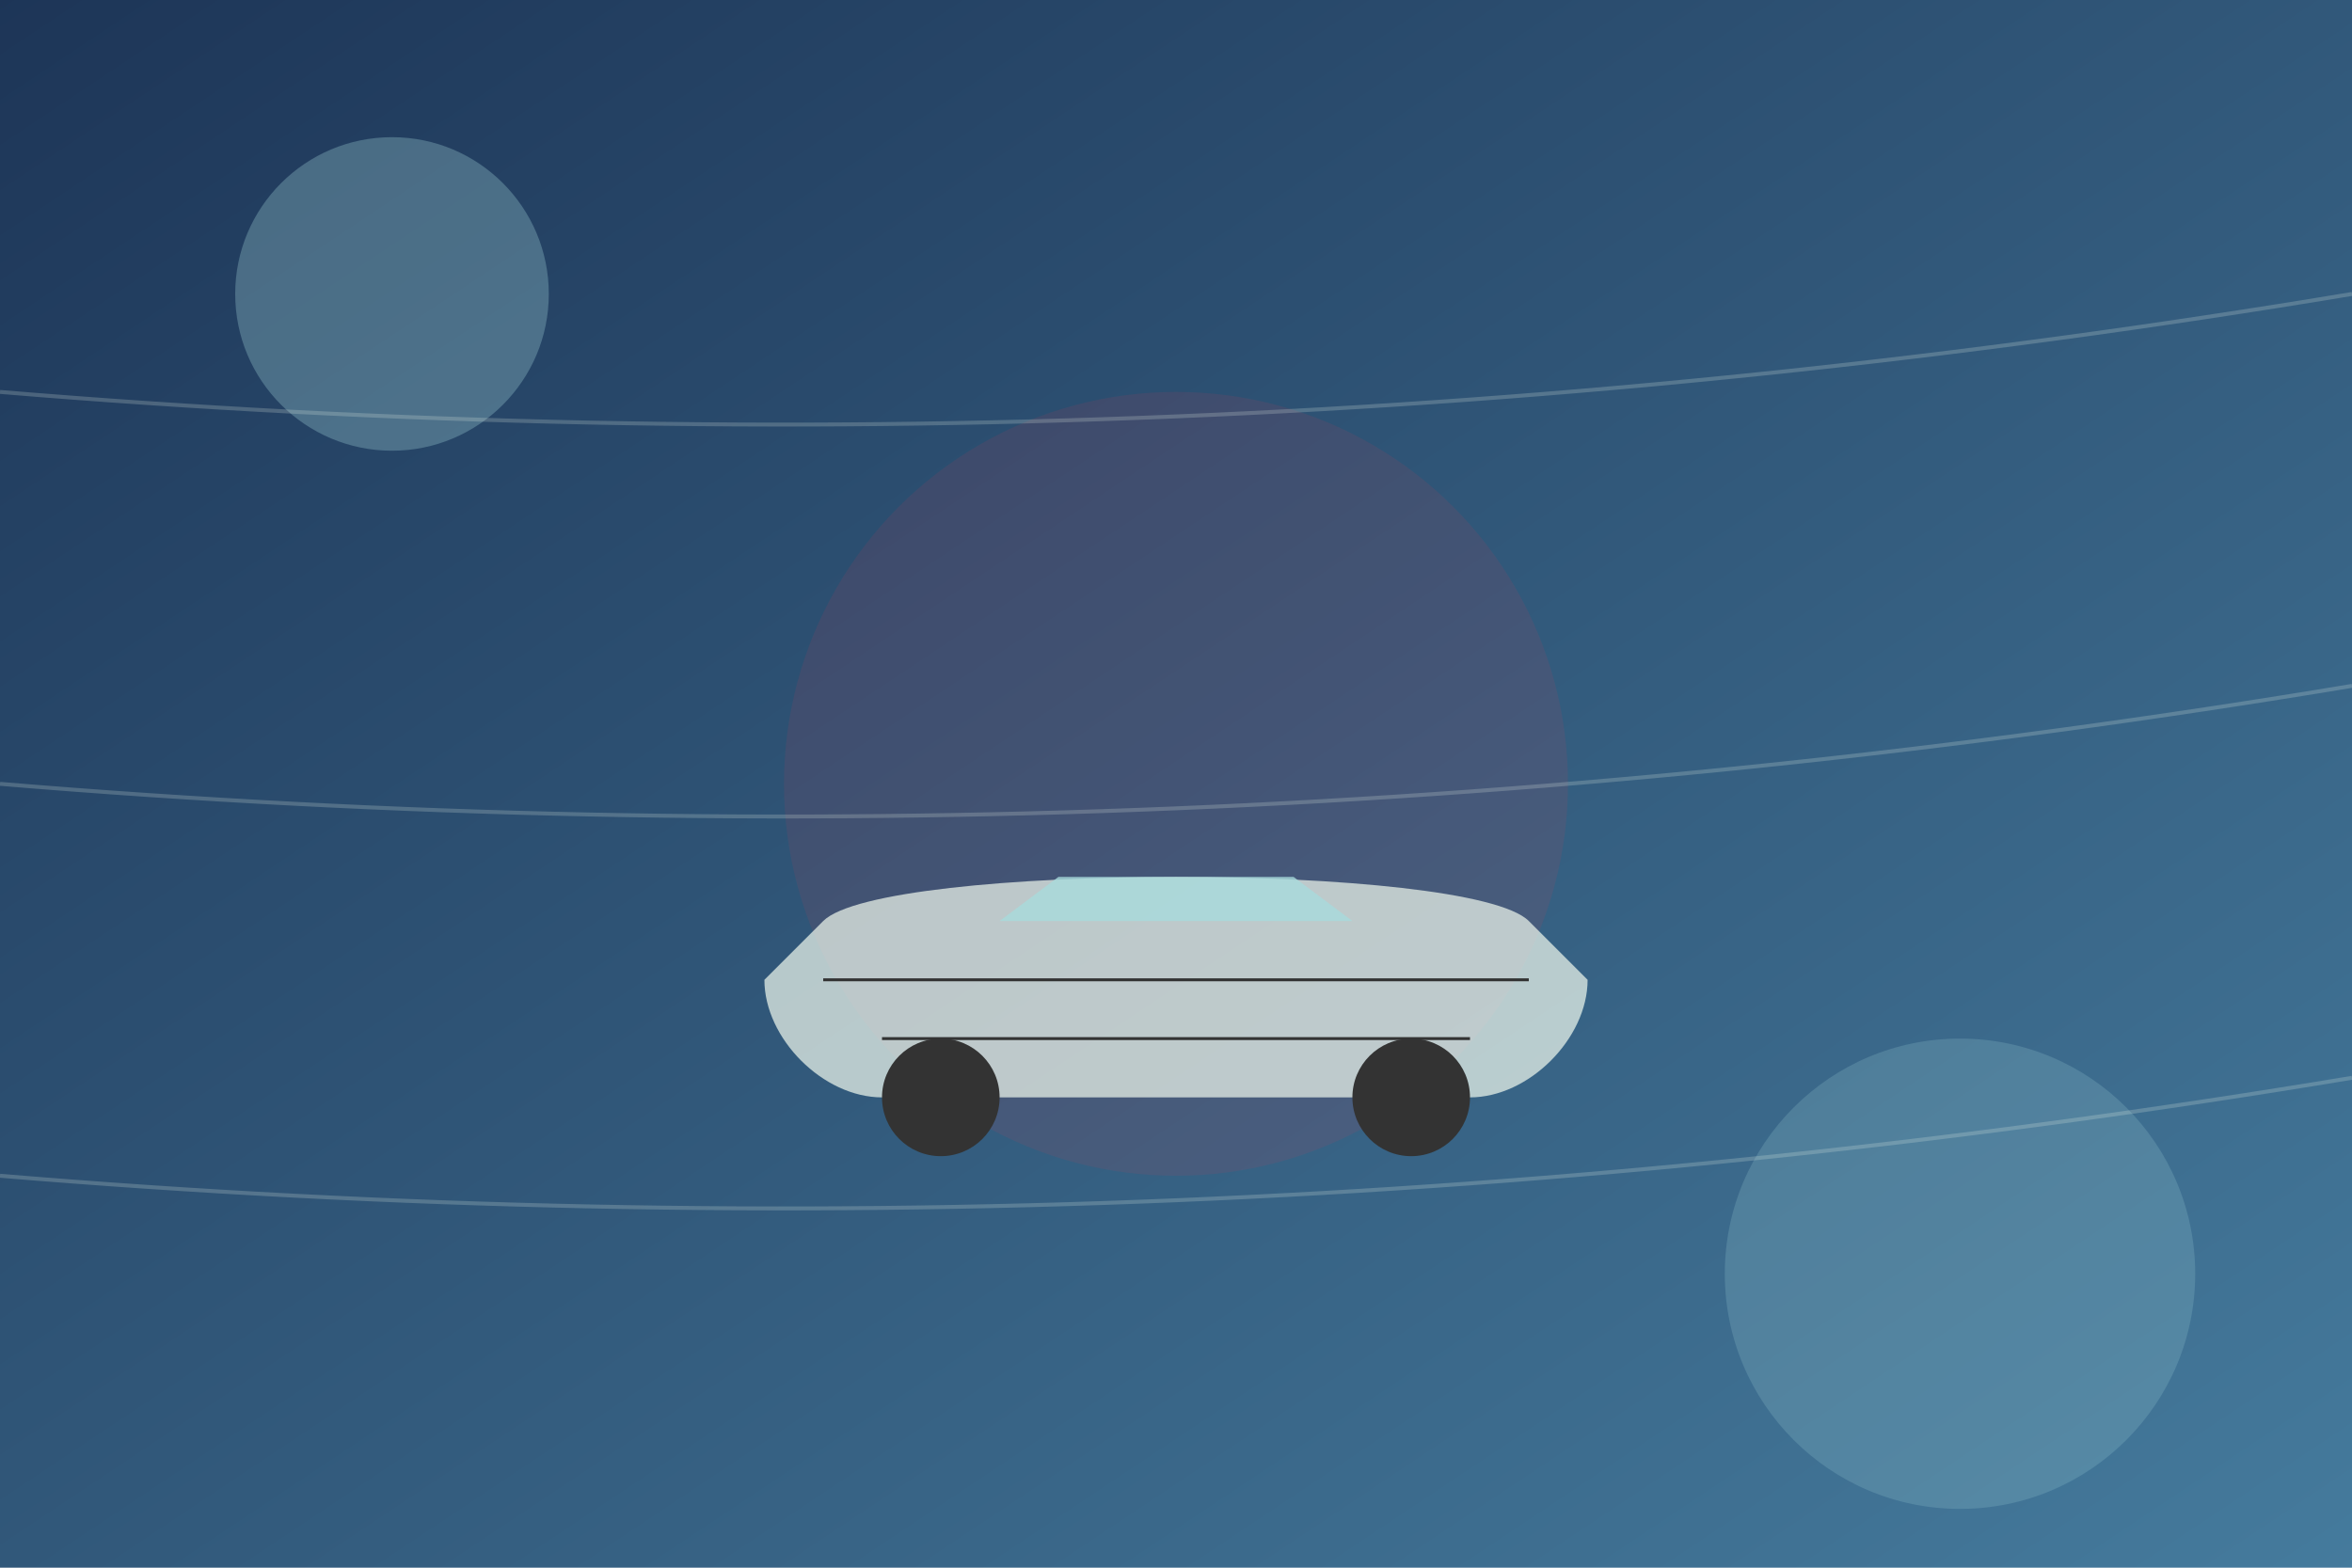 <svg xmlns="http://www.w3.org/2000/svg" width="1200" height="800" viewBox="0 0 1200 800">
  <!-- خلفية متدرجة -->
  <defs>
    <linearGradient id="grad1" x1="0%" y1="0%" x2="100%" y2="100%">
      <stop offset="0%" style="stop-color:#1d3557;stop-opacity:1" />
      <stop offset="100%" style="stop-color:#457b9d;stop-opacity:1" />
    </linearGradient>
  </defs>
  
  <!-- خلفية الصورة -->
  <rect width="1200" height="800" fill="url(#grad1)" />
  
  <!-- أشكال زخرفية -->
  <circle cx="200" cy="150" r="80" fill="#a8dadc" opacity="0.3" />
  <circle cx="1000" cy="650" r="120" fill="#a8dadc" opacity="0.2" />
  <circle cx="600" cy="400" r="200" fill="#e63946" opacity="0.1" />
  
  <!-- خطوط زخرفية -->
  <path d="M0,200 Q600,250 1200,150" stroke="#f1faee" stroke-width="2" fill="none" opacity="0.2" />
  <path d="M0,400 Q600,450 1200,350" stroke="#f1faee" stroke-width="2" fill="none" opacity="0.2" />
  <path d="M0,600 Q600,650 1200,550" stroke="#f1faee" stroke-width="2" fill="none" opacity="0.2" />
  
  <!-- رسم تخطيطي لسيارة فاخرة -->
  <g transform="translate(600, 500) scale(1.5)">
    <!-- هيكل السيارة -->
    <path d="M-120,-20 C-100,-40 100,-40 120,-20 L140,0 C140,20 120,40 100,40 L-100,40 C-120,40 -140,20 -140,0 Z" fill="#f1faee" opacity="0.7" />
    
    <!-- العجلات -->
    <circle cx="-80" cy="40" r="20" fill="#333" />
    <circle cx="80" cy="40" r="20" fill="#333" />
    
    <!-- النوافذ -->
    <path d="M-60,-20 L-40,-35 L40,-35 L60,-20 Z" fill="#a8dadc" opacity="0.8" />
    
    <!-- التفاصيل -->
    <line x1="-120" y1="0" x2="120" y2="0" stroke="#333" stroke-width="1" />
    <line x1="-100" y1="20" x2="100" y2="20" stroke="#333" stroke-width="1" />
  </g>
</svg>